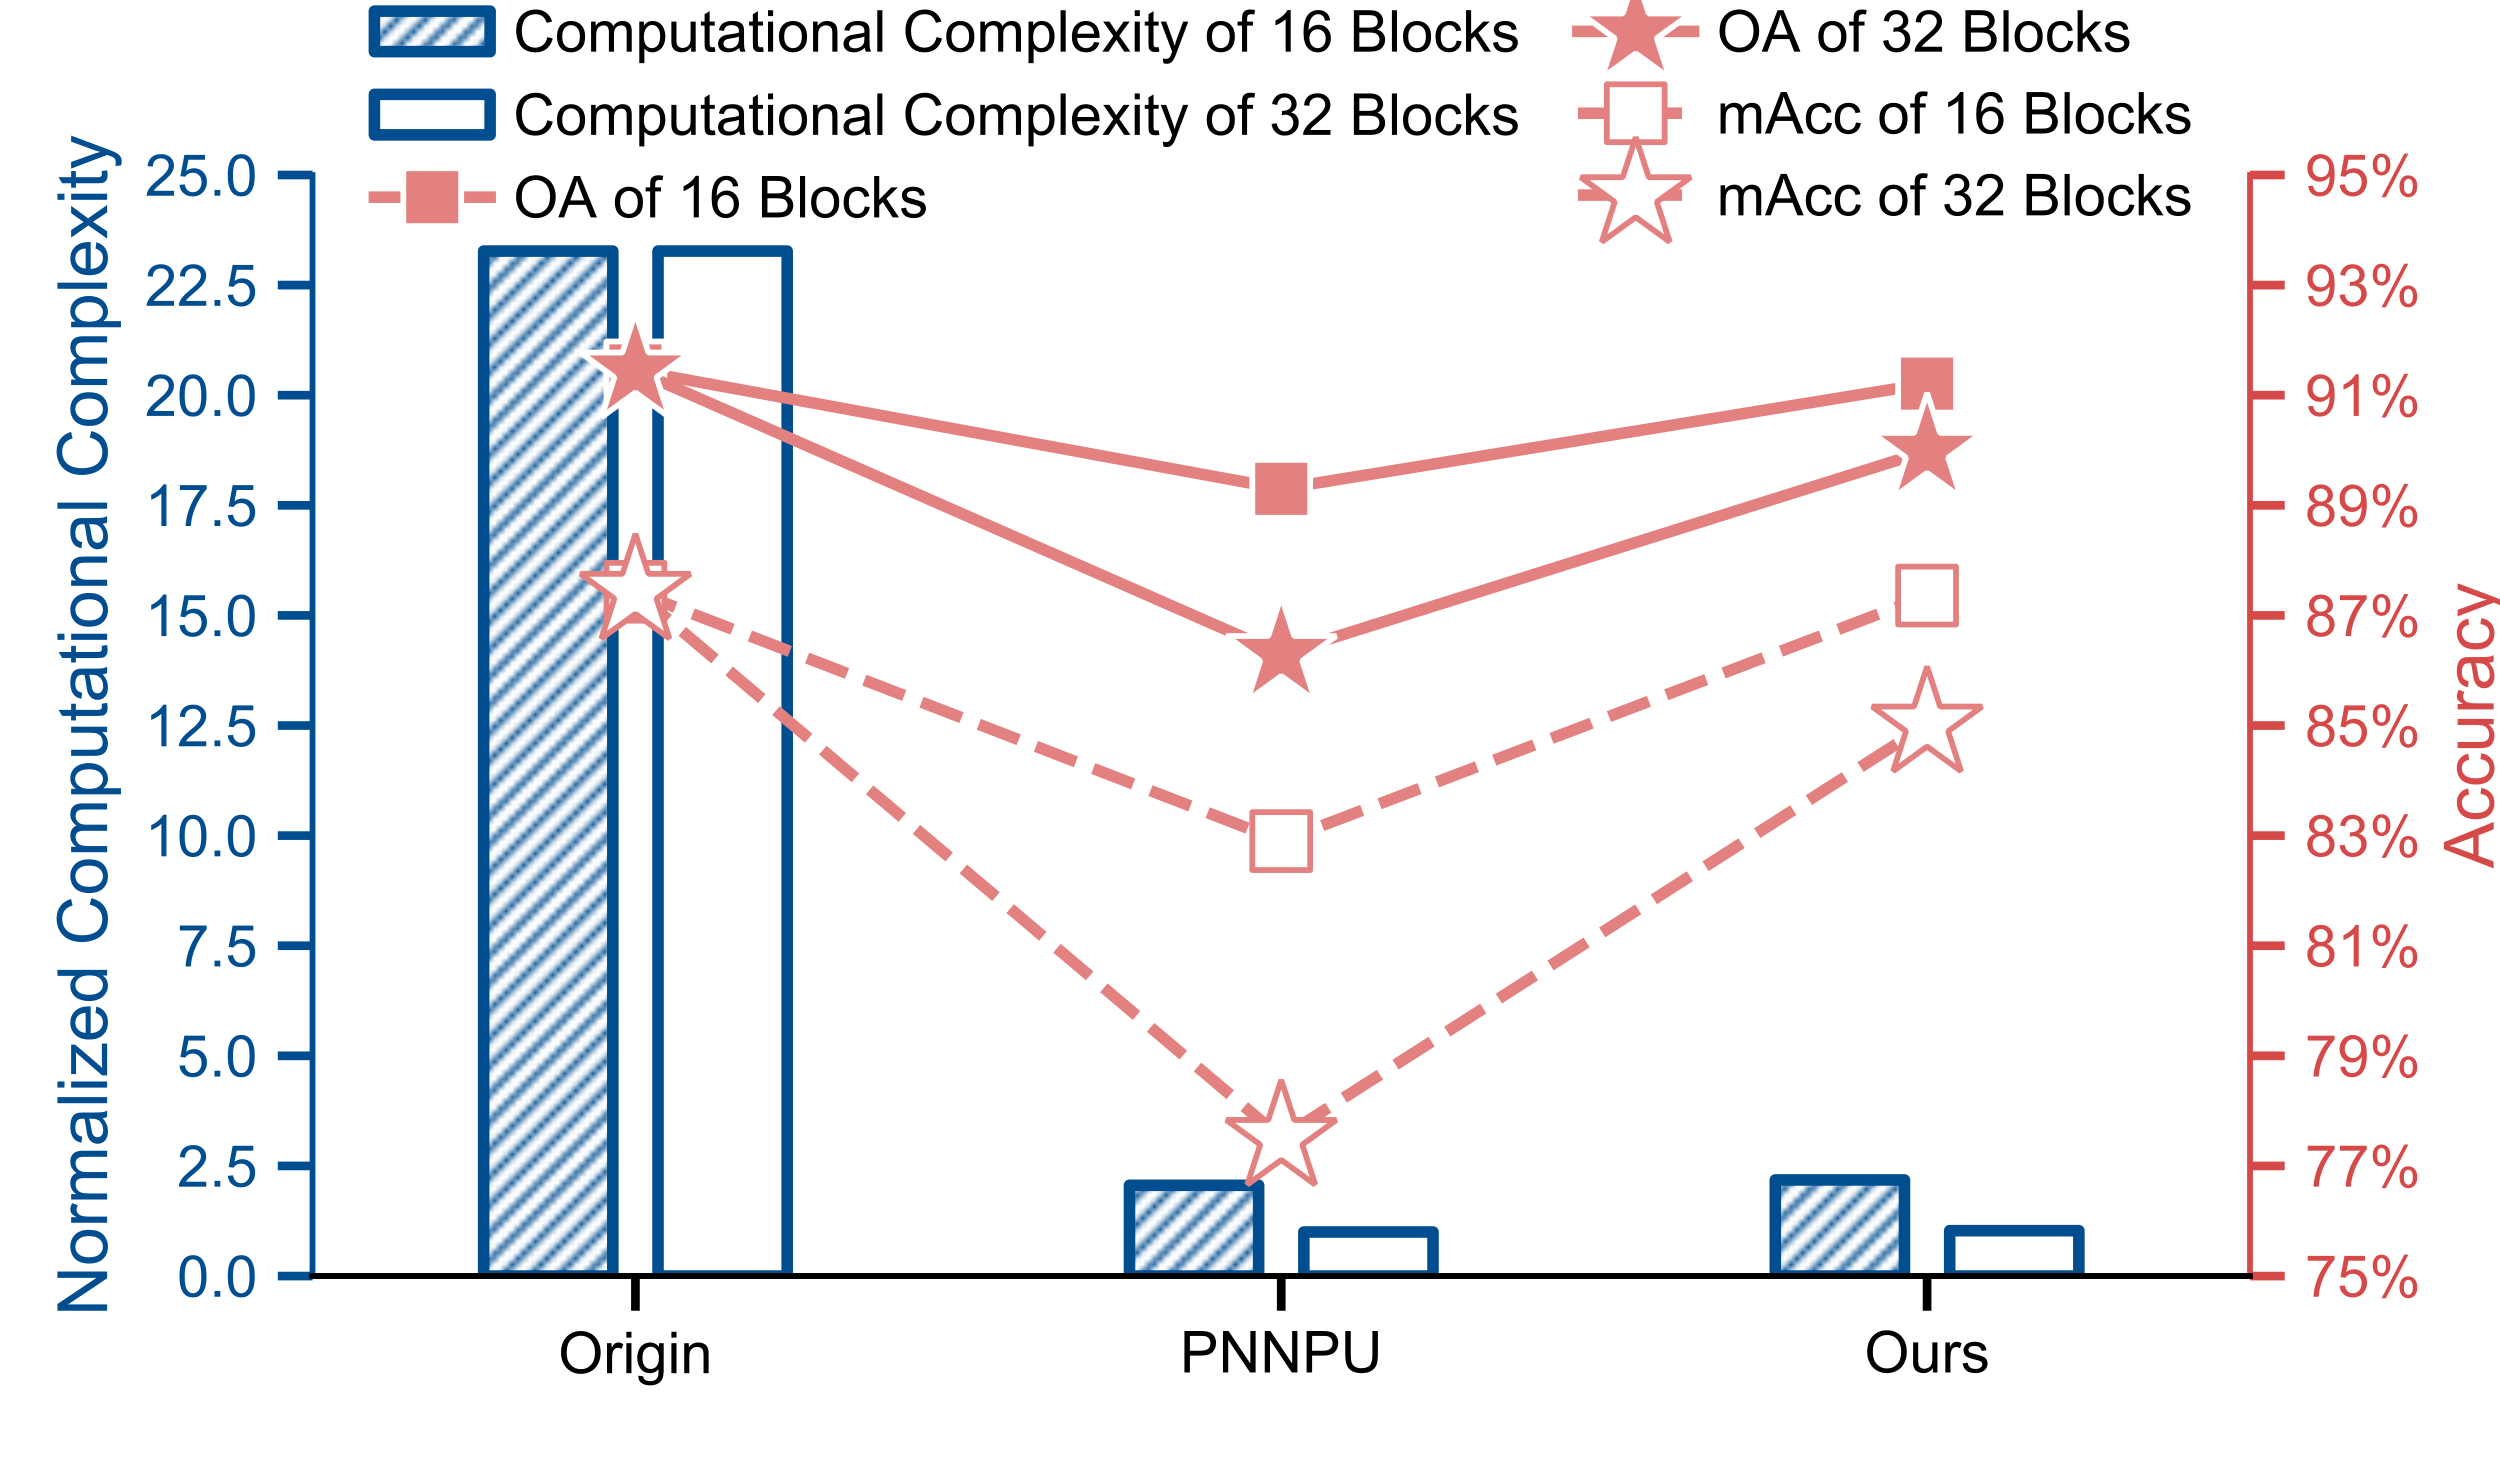 <?xml version="1.0" encoding="utf-8" standalone="no"?>
<!DOCTYPE svg PUBLIC "-//W3C//DTD SVG 1.1//EN"
  "http://www.w3.org/Graphics/SVG/1.1/DTD/svg11.dtd">
<!-- Created with matplotlib (https://matplotlib.org/) -->
<svg height="252pt" version="1.1" viewBox="0 0 432 252" width="432pt" xmlns="http://www.w3.org/2000/svg" xmlns:xlink="http://www.w3.org/1999/xlink">
 <defs>
  <style type="text/css">
*{stroke-linecap:butt;stroke-linejoin:round;}
  </style>
 </defs>
 <g id="figure_1">
  <g id="patch_1">
   <path d="M 0 252 
L 432 252 
L 432 0 
L 0 0 
z
" style="fill:#ffffff;"/>
  </g>
  <g id="axes_1">
   <g id="patch_2">
    <path d="M 54 220.5 
L 388.8 220.5 
L 388.8 30.24 
L 54 30.24 
z
" style="fill:#ffffff;"/>
   </g>
   <g id="patch_3">
    <path clip-path="url(#p4c908975c4)" d="M 83.574 220.5 
L 105.894 220.5 
L 105.894 43.385 
L 83.574 43.385 
z
" style="fill:url(#h934974c699);stroke:#004d90;stroke-linejoin:miter;stroke-width:2;"/>
   </g>
   <g id="patch_4">
    <path clip-path="url(#p4c908975c4)" d="M 195.174 220.5 
L 217.494 220.5 
L 217.494 204.818 
L 195.174 204.818 
z
" style="fill:url(#h934974c699);stroke:#004d90;stroke-linejoin:miter;stroke-width:2;"/>
   </g>
   <g id="patch_5">
    <path clip-path="url(#p4c908975c4)" d="M 306.774 220.5 
L 329.094 220.5 
L 329.094 203.895 
L 306.774 203.895 
z
" style="fill:url(#h934974c699);stroke:#004d90;stroke-linejoin:miter;stroke-width:2;"/>
   </g>
   <g id="patch_6">
    <path clip-path="url(#p4c908975c4)" d="M 113.706 220.5 
L 136.026 220.5 
L 136.026 43.385 
L 113.706 43.385 
z
" style="fill:#ffffff;stroke:#004d90;stroke-linejoin:miter;stroke-width:2;"/>
   </g>
   <g id="patch_7">
    <path clip-path="url(#p4c908975c4)" d="M 225.306 220.5 
L 247.626 220.5 
L 247.626 212.89 
L 225.306 212.89 
z
" style="fill:#ffffff;stroke:#004d90;stroke-linejoin:miter;stroke-width:2;"/>
   </g>
   <g id="patch_8">
    <path clip-path="url(#p4c908975c4)" d="M 336.906 220.5 
L 359.226 220.5 
L 359.226 212.659 
L 336.906 212.659 
z
" style="fill:#ffffff;stroke:#004d90;stroke-linejoin:miter;stroke-width:2;"/>
   </g>
   <g id="matplotlib.axis_1">
    <g id="xtick_1">
     <g id="line2d_1">
      <defs>
       <path d="M 0 0 
L 0 6 
" id="md8b2410c6d" style="stroke:#000000;stroke-width:1.5;"/>
      </defs>
      <g>
       <use style="stroke:#000000;stroke-width:1.5;" x="109.8" xlink:href="#md8b2410c6d" y="220.5"/>
      </g>
     </g>
     <g id="text_1">
      <!-- Origin -->
      <defs>
       <path d="M 4.828 34.859 
Q 4.828 52.688 14.391 62.766 
Q 23.969 72.859 39.109 72.859 
Q 49.031 72.859 56.984 68.109 
Q 64.938 63.375 69.109 54.906 
Q 73.297 46.438 73.297 35.688 
Q 73.297 24.812 68.891 16.219 
Q 64.5 7.625 56.438 3.203 
Q 48.391 -1.219 39.062 -1.219 
Q 28.953 -1.219 20.984 3.656 
Q 13.031 8.547 8.922 16.984 
Q 4.828 25.438 4.828 34.859 
z
M 14.594 34.719 
Q 14.594 21.781 21.547 14.328 
Q 28.516 6.891 39.016 6.891 
Q 49.703 6.891 56.609 14.406 
Q 63.531 21.922 63.531 35.75 
Q 63.531 44.484 60.578 51 
Q 57.625 57.516 51.922 61.109 
Q 46.234 64.703 39.156 64.703 
Q 29.109 64.703 21.844 57.781 
Q 14.594 50.875 14.594 34.719 
z
" id="ArialMT-79"/>
       <path d="M 6.5 0 
L 6.5 51.859 
L 14.406 51.859 
L 14.406 44 
Q 17.438 49.516 20 51.266 
Q 22.562 53.031 25.641 53.031 
Q 30.078 53.031 34.672 50.203 
L 31.641 42.047 
Q 28.422 43.953 25.203 43.953 
Q 22.312 43.953 20.016 42.219 
Q 17.719 40.484 16.75 37.406 
Q 15.281 32.719 15.281 27.156 
L 15.281 0 
z
" id="ArialMT-114"/>
       <path d="M 6.641 61.469 
L 6.641 71.578 
L 15.438 71.578 
L 15.438 61.469 
z
M 6.641 0 
L 6.641 51.859 
L 15.438 51.859 
L 15.438 0 
z
" id="ArialMT-105"/>
       <path d="M 4.984 -4.297 
L 13.531 -5.562 
Q 14.062 -9.516 16.5 -11.328 
Q 19.781 -13.766 25.438 -13.766 
Q 31.547 -13.766 34.859 -11.328 
Q 38.188 -8.891 39.359 -4.5 
Q 40.047 -1.812 39.984 6.781 
Q 34.234 0 25.641 0 
Q 14.938 0 9.078 7.719 
Q 3.219 15.438 3.219 26.219 
Q 3.219 33.641 5.906 39.906 
Q 8.594 46.188 13.688 49.609 
Q 18.797 53.031 25.688 53.031 
Q 34.859 53.031 40.828 45.609 
L 40.828 51.859 
L 48.922 51.859 
L 48.922 7.031 
Q 48.922 -5.078 46.453 -10.125 
Q 44 -15.188 38.641 -18.109 
Q 33.297 -21.047 25.484 -21.047 
Q 16.219 -21.047 10.5 -16.875 
Q 4.781 -12.703 4.984 -4.297 
z
M 12.25 26.859 
Q 12.25 16.656 16.297 11.969 
Q 20.359 7.281 26.469 7.281 
Q 32.516 7.281 36.609 11.938 
Q 40.719 16.609 40.719 26.562 
Q 40.719 36.078 36.5 40.906 
Q 32.281 45.75 26.312 45.75 
Q 20.453 45.75 16.344 40.984 
Q 12.25 36.234 12.25 26.859 
z
" id="ArialMT-103"/>
       <path d="M 6.594 0 
L 6.594 51.859 
L 14.5 51.859 
L 14.5 44.484 
Q 20.219 53.031 31 53.031 
Q 35.688 53.031 39.625 51.344 
Q 43.562 49.656 45.516 46.922 
Q 47.469 44.188 48.25 40.438 
Q 48.734 37.984 48.734 31.891 
L 48.734 0 
L 39.938 0 
L 39.938 31.547 
Q 39.938 36.922 38.906 39.578 
Q 37.891 42.234 35.281 43.812 
Q 32.672 45.406 29.156 45.406 
Q 23.531 45.406 19.453 41.844 
Q 15.375 38.281 15.375 28.328 
L 15.375 0 
z
" id="ArialMT-110"/>
      </defs>
      <g transform="translate(96.463 237.286)scale(0.1 -0.1)">
       <use xlink:href="#ArialMT-79"/>
       <use x="77.783" xlink:href="#ArialMT-114"/>
       <use x="111.084" xlink:href="#ArialMT-105"/>
       <use x="133.301" xlink:href="#ArialMT-103"/>
       <use x="188.916" xlink:href="#ArialMT-105"/>
       <use x="211.133" xlink:href="#ArialMT-110"/>
      </g>
     </g>
    </g>
    <g id="xtick_2">
     <g id="line2d_2">
      <g>
       <use style="stroke:#000000;stroke-width:1.5;" x="221.4" xlink:href="#md8b2410c6d" y="220.5"/>
      </g>
     </g>
     <g id="text_2">
      <!-- PNNPU -->
      <defs>
       <path d="M 7.719 0 
L 7.719 71.578 
L 34.719 71.578 
Q 41.844 71.578 45.609 70.906 
Q 50.875 70.016 54.438 67.547 
Q 58.016 65.094 60.188 60.641 
Q 62.359 56.203 62.359 50.875 
Q 62.359 41.75 56.547 35.422 
Q 50.734 29.109 35.547 29.109 
L 17.188 29.109 
L 17.188 0 
z
M 17.188 37.547 
L 35.688 37.547 
Q 44.875 37.547 48.734 40.969 
Q 52.594 44.391 52.594 50.594 
Q 52.594 55.078 50.312 58.266 
Q 48.047 61.469 44.344 62.5 
Q 41.938 63.141 35.5 63.141 
L 17.188 63.141 
z
" id="ArialMT-80"/>
       <path d="M 7.625 0 
L 7.625 71.578 
L 17.328 71.578 
L 54.938 15.375 
L 54.938 71.578 
L 64.016 71.578 
L 64.016 0 
L 54.297 0 
L 16.703 56.25 
L 16.703 0 
z
" id="ArialMT-78"/>
       <path d="M 54.688 71.578 
L 64.156 71.578 
L 64.156 30.219 
Q 64.156 19.438 61.719 13.078 
Q 59.281 6.734 52.906 2.75 
Q 46.531 -1.219 36.188 -1.219 
Q 26.125 -1.219 19.719 2.25 
Q 13.328 5.719 10.594 12.281 
Q 7.859 18.844 7.859 30.219 
L 7.859 71.578 
L 17.328 71.578 
L 17.328 30.281 
Q 17.328 20.953 19.062 16.531 
Q 20.797 12.109 25.016 9.719 
Q 29.25 7.328 35.359 7.328 
Q 45.797 7.328 50.234 12.062 
Q 54.688 16.797 54.688 30.281 
z
" id="ArialMT-85"/>
      </defs>
      <g transform="translate(203.897 237.158)scale(0.1 -0.1)">
       <use xlink:href="#ArialMT-80"/>
       <use x="66.699" xlink:href="#ArialMT-78"/>
       <use x="138.916" xlink:href="#ArialMT-78"/>
       <use x="211.133" xlink:href="#ArialMT-80"/>
       <use x="277.832" xlink:href="#ArialMT-85"/>
      </g>
     </g>
    </g>
    <g id="xtick_3">
     <g id="line2d_3">
      <g>
       <use style="stroke:#000000;stroke-width:1.5;" x="333" xlink:href="#md8b2410c6d" y="220.5"/>
      </g>
     </g>
     <g id="text_3">
      <!-- Ours -->
      <defs>
       <path d="M 40.578 0 
L 40.578 7.625 
Q 34.516 -1.172 24.125 -1.172 
Q 19.531 -1.172 15.547 0.578 
Q 11.578 2.344 9.641 5 
Q 7.719 7.672 6.938 11.531 
Q 6.391 14.109 6.391 19.734 
L 6.391 51.859 
L 15.188 51.859 
L 15.188 23.094 
Q 15.188 16.219 15.719 13.812 
Q 16.547 10.359 19.234 8.375 
Q 21.922 6.391 25.875 6.391 
Q 29.828 6.391 33.297 8.422 
Q 36.766 10.453 38.203 13.938 
Q 39.656 17.438 39.656 24.078 
L 39.656 51.859 
L 48.438 51.859 
L 48.438 0 
z
" id="ArialMT-117"/>
       <path d="M 3.078 15.484 
L 11.766 16.844 
Q 12.5 11.625 15.844 8.844 
Q 19.188 6.062 25.203 6.062 
Q 31.25 6.062 34.172 8.516 
Q 37.109 10.984 37.109 14.312 
Q 37.109 17.281 34.516 19 
Q 32.719 20.172 25.531 21.969 
Q 15.875 24.422 12.141 26.203 
Q 8.406 27.984 6.469 31.125 
Q 4.547 34.281 4.547 38.094 
Q 4.547 41.547 6.125 44.5 
Q 7.719 47.469 10.453 49.422 
Q 12.5 50.922 16.031 51.969 
Q 19.578 53.031 23.641 53.031 
Q 29.734 53.031 34.344 51.266 
Q 38.969 49.516 41.156 46.5 
Q 43.359 43.5 44.188 38.484 
L 35.594 37.312 
Q 35.016 41.312 32.203 43.547 
Q 29.391 45.797 24.266 45.797 
Q 18.219 45.797 15.625 43.797 
Q 13.031 41.797 13.031 39.109 
Q 13.031 37.406 14.109 36.031 
Q 15.188 34.625 17.484 33.688 
Q 18.797 33.203 25.25 31.453 
Q 34.578 28.953 38.25 27.359 
Q 41.938 25.781 44.031 22.75 
Q 46.141 19.734 46.141 15.234 
Q 46.141 10.844 43.578 6.953 
Q 41.016 3.078 36.172 0.953 
Q 31.344 -1.172 25.25 -1.172 
Q 15.141 -1.172 9.844 3.031 
Q 4.547 7.234 3.078 15.484 
z
" id="ArialMT-115"/>
      </defs>
      <g transform="translate(322.166 237.158)scale(0.1 -0.1)">
       <use xlink:href="#ArialMT-79"/>
       <use x="77.783" xlink:href="#ArialMT-117"/>
       <use x="133.398" xlink:href="#ArialMT-114"/>
       <use x="166.699" xlink:href="#ArialMT-115"/>
      </g>
     </g>
    </g>
   </g>
   <g id="matplotlib.axis_2">
    <g id="ytick_1">
     <g id="line2d_4">
      <defs>
       <path d="M 0 0 
L -6 0 
" id="mf891238df6" style="stroke:#004d90;stroke-width:1.5;"/>
      </defs>
      <g>
       <use style="fill:#004d90;stroke:#004d90;stroke-width:1.5;" x="54" xlink:href="#mf891238df6" y="220.5"/>
      </g>
     </g>
     <g id="text_4">
      <!-- 0.0 -->
      <defs>
       <path d="M 4.156 35.297 
Q 4.156 48 6.766 55.734 
Q 9.375 63.484 14.516 67.672 
Q 19.672 71.875 27.484 71.875 
Q 33.25 71.875 37.594 69.547 
Q 41.938 67.234 44.766 62.859 
Q 47.609 58.5 49.219 52.219 
Q 50.828 45.953 50.828 35.297 
Q 50.828 22.703 48.234 14.969 
Q 45.656 7.234 40.5 3 
Q 35.359 -1.219 27.484 -1.219 
Q 17.141 -1.219 11.234 6.203 
Q 4.156 15.141 4.156 35.297 
z
M 13.188 35.297 
Q 13.188 17.672 17.312 11.828 
Q 21.438 6 27.484 6 
Q 33.547 6 37.672 11.859 
Q 41.797 17.719 41.797 35.297 
Q 41.797 52.984 37.672 58.781 
Q 33.547 64.594 27.391 64.594 
Q 21.344 64.594 17.719 59.469 
Q 13.188 52.938 13.188 35.297 
z
" id="ArialMT-48"/>
       <path d="M 9.078 0 
L 9.078 10.016 
L 19.094 10.016 
L 19.094 0 
z
" id="ArialMT-46"/>
      </defs>
      <g style="fill:#004d90;" transform="translate(30.6 224.079)scale(0.1 -0.1)">
       <use xlink:href="#ArialMT-48"/>
       <use x="55.615" xlink:href="#ArialMT-46"/>
       <use x="83.398" xlink:href="#ArialMT-48"/>
      </g>
     </g>
    </g>
    <g id="ytick_2">
     <g id="line2d_5">
      <g>
       <use style="fill:#004d90;stroke:#004d90;stroke-width:1.5;" x="54" xlink:href="#mf891238df6" y="201.474"/>
      </g>
     </g>
     <g id="text_5">
      <!-- 2.5 -->
      <defs>
       <path d="M 50.344 8.453 
L 50.344 0 
L 3.031 0 
Q 2.938 3.172 4.047 6.109 
Q 5.859 10.938 9.828 15.625 
Q 13.812 20.312 21.344 26.469 
Q 33.016 36.031 37.109 41.625 
Q 41.219 47.219 41.219 52.203 
Q 41.219 57.422 37.469 61 
Q 33.734 64.594 27.734 64.594 
Q 21.391 64.594 17.578 60.781 
Q 13.766 56.984 13.719 50.25 
L 4.688 51.172 
Q 5.609 61.281 11.656 66.578 
Q 17.719 71.875 27.938 71.875 
Q 38.234 71.875 44.234 66.156 
Q 50.25 60.453 50.25 52 
Q 50.25 47.703 48.484 43.547 
Q 46.734 39.406 42.656 34.812 
Q 38.578 30.219 29.109 22.219 
Q 21.188 15.578 18.938 13.203 
Q 16.703 10.844 15.234 8.453 
z
" id="ArialMT-50"/>
       <path d="M 4.156 18.75 
L 13.375 19.531 
Q 14.406 12.797 18.141 9.391 
Q 21.875 6 27.156 6 
Q 33.5 6 37.891 10.781 
Q 42.281 15.578 42.281 23.484 
Q 42.281 31 38.062 35.344 
Q 33.844 39.703 27 39.703 
Q 22.75 39.703 19.328 37.766 
Q 15.922 35.844 13.969 32.766 
L 5.719 33.844 
L 12.641 70.609 
L 48.25 70.609 
L 48.25 62.203 
L 19.672 62.203 
L 15.828 42.969 
Q 22.266 47.469 29.344 47.469 
Q 38.719 47.469 45.156 40.969 
Q 51.609 34.469 51.609 24.266 
Q 51.609 14.547 45.953 7.469 
Q 39.062 -1.219 27.156 -1.219 
Q 17.391 -1.219 11.203 4.25 
Q 5.031 9.719 4.156 18.75 
z
" id="ArialMT-53"/>
      </defs>
      <g style="fill:#004d90;" transform="translate(30.6 205.053)scale(0.1 -0.1)">
       <use xlink:href="#ArialMT-50"/>
       <use x="55.615" xlink:href="#ArialMT-46"/>
       <use x="83.398" xlink:href="#ArialMT-53"/>
      </g>
     </g>
    </g>
    <g id="ytick_3">
     <g id="line2d_6">
      <g>
       <use style="fill:#004d90;stroke:#004d90;stroke-width:1.5;" x="54" xlink:href="#mf891238df6" y="182.448"/>
      </g>
     </g>
     <g id="text_6">
      <!-- 5.0 -->
      <g style="fill:#004d90;" transform="translate(30.6 186.027)scale(0.1 -0.1)">
       <use xlink:href="#ArialMT-53"/>
       <use x="55.615" xlink:href="#ArialMT-46"/>
       <use x="83.398" xlink:href="#ArialMT-48"/>
      </g>
     </g>
    </g>
    <g id="ytick_4">
     <g id="line2d_7">
      <g>
       <use style="fill:#004d90;stroke:#004d90;stroke-width:1.5;" x="54" xlink:href="#mf891238df6" y="163.422"/>
      </g>
     </g>
     <g id="text_7">
      <!-- 7.5 -->
      <defs>
       <path d="M 4.734 62.203 
L 4.734 70.656 
L 51.078 70.656 
L 51.078 63.812 
Q 44.234 56.547 37.516 44.484 
Q 30.812 32.422 27.156 19.672 
Q 24.516 10.688 23.781 0 
L 14.75 0 
Q 14.891 8.453 18.062 20.406 
Q 21.234 32.375 27.172 43.484 
Q 33.109 54.594 39.797 62.203 
z
" id="ArialMT-55"/>
      </defs>
      <g style="fill:#004d90;" transform="translate(30.6 167.001)scale(0.1 -0.1)">
       <use xlink:href="#ArialMT-55"/>
       <use x="55.615" xlink:href="#ArialMT-46"/>
       <use x="83.398" xlink:href="#ArialMT-53"/>
      </g>
     </g>
    </g>
    <g id="ytick_5">
     <g id="line2d_8">
      <g>
       <use style="fill:#004d90;stroke:#004d90;stroke-width:1.5;" x="54" xlink:href="#mf891238df6" y="144.396"/>
      </g>
     </g>
     <g id="text_8">
      <!-- 10.0 -->
      <defs>
       <path d="M 37.25 0 
L 28.469 0 
L 28.469 56 
Q 25.297 52.984 20.141 49.953 
Q 14.984 46.922 10.891 45.406 
L 10.891 53.906 
Q 18.266 57.375 23.781 62.297 
Q 29.297 67.234 31.594 71.875 
L 37.25 71.875 
z
" id="ArialMT-49"/>
      </defs>
      <g style="fill:#004d90;" transform="translate(25.039 147.975)scale(0.1 -0.1)">
       <use xlink:href="#ArialMT-49"/>
       <use x="55.615" xlink:href="#ArialMT-48"/>
       <use x="111.23" xlink:href="#ArialMT-46"/>
       <use x="139.014" xlink:href="#ArialMT-48"/>
      </g>
     </g>
    </g>
    <g id="ytick_6">
     <g id="line2d_9">
      <g>
       <use style="fill:#004d90;stroke:#004d90;stroke-width:1.5;" x="54" xlink:href="#mf891238df6" y="125.37"/>
      </g>
     </g>
     <g id="text_9">
      <!-- 12.5 -->
      <g style="fill:#004d90;" transform="translate(25.039 128.949)scale(0.1 -0.1)">
       <use xlink:href="#ArialMT-49"/>
       <use x="55.615" xlink:href="#ArialMT-50"/>
       <use x="111.23" xlink:href="#ArialMT-46"/>
       <use x="139.014" xlink:href="#ArialMT-53"/>
      </g>
     </g>
    </g>
    <g id="ytick_7">
     <g id="line2d_10">
      <g>
       <use style="fill:#004d90;stroke:#004d90;stroke-width:1.5;" x="54" xlink:href="#mf891238df6" y="106.344"/>
      </g>
     </g>
     <g id="text_10">
      <!-- 15.0 -->
      <g style="fill:#004d90;" transform="translate(25.039 109.923)scale(0.1 -0.1)">
       <use xlink:href="#ArialMT-49"/>
       <use x="55.615" xlink:href="#ArialMT-53"/>
       <use x="111.23" xlink:href="#ArialMT-46"/>
       <use x="139.014" xlink:href="#ArialMT-48"/>
      </g>
     </g>
    </g>
    <g id="ytick_8">
     <g id="line2d_11">
      <g>
       <use style="fill:#004d90;stroke:#004d90;stroke-width:1.5;" x="54" xlink:href="#mf891238df6" y="87.318"/>
      </g>
     </g>
     <g id="text_11">
      <!-- 17.5 -->
      <g style="fill:#004d90;" transform="translate(25.039 90.897)scale(0.1 -0.1)">
       <use xlink:href="#ArialMT-49"/>
       <use x="55.615" xlink:href="#ArialMT-55"/>
       <use x="111.23" xlink:href="#ArialMT-46"/>
       <use x="139.014" xlink:href="#ArialMT-53"/>
      </g>
     </g>
    </g>
    <g id="ytick_9">
     <g id="line2d_12">
      <g>
       <use style="fill:#004d90;stroke:#004d90;stroke-width:1.5;" x="54" xlink:href="#mf891238df6" y="68.292"/>
      </g>
     </g>
     <g id="text_12">
      <!-- 20.0 -->
      <g style="fill:#004d90;" transform="translate(25.039 71.871)scale(0.1 -0.1)">
       <use xlink:href="#ArialMT-50"/>
       <use x="55.615" xlink:href="#ArialMT-48"/>
       <use x="111.23" xlink:href="#ArialMT-46"/>
       <use x="139.014" xlink:href="#ArialMT-48"/>
      </g>
     </g>
    </g>
    <g id="ytick_10">
     <g id="line2d_13">
      <g>
       <use style="fill:#004d90;stroke:#004d90;stroke-width:1.5;" x="54" xlink:href="#mf891238df6" y="49.266"/>
      </g>
     </g>
     <g id="text_13">
      <!-- 22.5 -->
      <g style="fill:#004d90;" transform="translate(25.039 52.845)scale(0.1 -0.1)">
       <use xlink:href="#ArialMT-50"/>
       <use x="55.615" xlink:href="#ArialMT-50"/>
       <use x="111.23" xlink:href="#ArialMT-46"/>
       <use x="139.014" xlink:href="#ArialMT-53"/>
      </g>
     </g>
    </g>
    <g id="ytick_11">
     <g id="line2d_14">
      <g>
       <use style="fill:#004d90;stroke:#004d90;stroke-width:1.5;" x="54" xlink:href="#mf891238df6" y="30.24"/>
      </g>
     </g>
     <g id="text_14">
      <!-- 25.0 -->
      <g style="fill:#004d90;" transform="translate(25.039 33.819)scale(0.1 -0.1)">
       <use xlink:href="#ArialMT-50"/>
       <use x="55.615" xlink:href="#ArialMT-53"/>
       <use x="111.23" xlink:href="#ArialMT-46"/>
       <use x="139.014" xlink:href="#ArialMT-48"/>
      </g>
     </g>
    </g>
    <g id="text_15">
     <!-- Normalized Computational Complexity -->
     <defs>
      <path d="M 3.328 25.922 
Q 3.328 40.328 11.328 47.266 
Q 18.016 53.031 27.641 53.031 
Q 38.328 53.031 45.109 46.016 
Q 51.906 39.016 51.906 26.656 
Q 51.906 16.656 48.906 10.906 
Q 45.906 5.172 40.156 2 
Q 34.422 -1.172 27.641 -1.172 
Q 16.75 -1.172 10.031 5.812 
Q 3.328 12.797 3.328 25.922 
z
M 12.359 25.922 
Q 12.359 15.969 16.703 11.016 
Q 21.047 6.062 27.641 6.062 
Q 34.188 6.062 38.531 11.031 
Q 42.875 16.016 42.875 26.219 
Q 42.875 35.844 38.5 40.797 
Q 34.125 45.75 27.641 45.75 
Q 21.047 45.75 16.703 40.812 
Q 12.359 35.891 12.359 25.922 
z
" id="ArialMT-111"/>
      <path d="M 6.594 0 
L 6.594 51.859 
L 14.453 51.859 
L 14.453 44.578 
Q 16.891 48.391 20.938 50.703 
Q 25 53.031 30.172 53.031 
Q 35.938 53.031 39.625 50.641 
Q 43.312 48.25 44.828 43.953 
Q 50.984 53.031 60.844 53.031 
Q 68.562 53.031 72.703 48.75 
Q 76.859 44.484 76.859 35.594 
L 76.859 0 
L 68.109 0 
L 68.109 32.672 
Q 68.109 37.938 67.25 40.25 
Q 66.406 42.578 64.156 43.984 
Q 61.922 45.406 58.891 45.406 
Q 53.422 45.406 49.797 41.766 
Q 46.188 38.141 46.188 30.125 
L 46.188 0 
L 37.406 0 
L 37.406 33.688 
Q 37.406 39.547 35.25 42.469 
Q 33.109 45.406 28.219 45.406 
Q 24.516 45.406 21.359 43.453 
Q 18.219 41.5 16.797 37.734 
Q 15.375 33.984 15.375 26.906 
L 15.375 0 
z
" id="ArialMT-109"/>
      <path d="M 40.438 6.391 
Q 35.547 2.25 31.031 0.531 
Q 26.516 -1.172 21.344 -1.172 
Q 12.797 -1.172 8.203 3 
Q 3.609 7.172 3.609 13.672 
Q 3.609 17.484 5.344 20.625 
Q 7.078 23.781 9.891 25.688 
Q 12.703 27.594 16.219 28.562 
Q 18.797 29.25 24.031 29.891 
Q 34.672 31.156 39.703 32.906 
Q 39.75 34.719 39.75 35.203 
Q 39.75 40.578 37.25 42.781 
Q 33.891 45.75 27.25 45.75 
Q 21.047 45.75 18.094 43.578 
Q 15.141 41.406 13.719 35.891 
L 5.125 37.062 
Q 6.297 42.578 8.984 45.969 
Q 11.672 49.359 16.75 51.188 
Q 21.828 53.031 28.516 53.031 
Q 35.156 53.031 39.297 51.469 
Q 43.453 49.906 45.406 47.531 
Q 47.359 45.172 48.141 41.547 
Q 48.578 39.312 48.578 33.453 
L 48.578 21.734 
Q 48.578 9.469 49.141 6.219 
Q 49.703 2.984 51.375 0 
L 42.188 0 
Q 40.828 2.734 40.438 6.391 
z
M 39.703 26.031 
Q 34.906 24.078 25.344 22.703 
Q 19.922 21.922 17.672 20.938 
Q 15.438 19.969 14.203 18.094 
Q 12.984 16.219 12.984 13.922 
Q 12.984 10.406 15.641 8.062 
Q 18.312 5.719 23.438 5.719 
Q 28.516 5.719 32.469 7.938 
Q 36.422 10.156 38.281 14.016 
Q 39.703 17 39.703 22.797 
z
" id="ArialMT-97"/>
      <path d="M 6.391 0 
L 6.391 71.578 
L 15.188 71.578 
L 15.188 0 
z
" id="ArialMT-108"/>
      <path d="M 1.953 0 
L 1.953 7.125 
L 34.969 45.016 
Q 29.344 44.734 25.047 44.734 
L 3.906 44.734 
L 3.906 51.859 
L 46.297 51.859 
L 46.297 46.047 
L 18.219 13.141 
L 12.797 7.125 
Q 18.703 7.562 23.875 7.562 
L 47.859 7.562 
L 47.859 0 
z
" id="ArialMT-122"/>
      <path d="M 42.094 16.703 
L 51.172 15.578 
Q 49.031 7.625 43.219 3.219 
Q 37.406 -1.172 28.375 -1.172 
Q 17 -1.172 10.328 5.828 
Q 3.656 12.844 3.656 25.484 
Q 3.656 38.578 10.391 45.797 
Q 17.141 53.031 27.875 53.031 
Q 38.281 53.031 44.875 45.953 
Q 51.469 38.875 51.469 26.031 
Q 51.469 25.25 51.422 23.688 
L 12.75 23.688 
Q 13.234 15.141 17.578 10.594 
Q 21.922 6.062 28.422 6.062 
Q 33.25 6.062 36.672 8.594 
Q 40.094 11.141 42.094 16.703 
z
M 13.234 30.906 
L 42.188 30.906 
Q 41.609 37.453 38.875 40.719 
Q 34.672 45.797 27.984 45.797 
Q 21.922 45.797 17.797 41.75 
Q 13.672 37.703 13.234 30.906 
z
" id="ArialMT-101"/>
      <path d="M 40.234 0 
L 40.234 6.547 
Q 35.297 -1.172 25.734 -1.172 
Q 19.531 -1.172 14.328 2.25 
Q 9.125 5.672 6.266 11.797 
Q 3.422 17.922 3.422 25.875 
Q 3.422 33.641 6 39.969 
Q 8.594 46.297 13.766 49.656 
Q 18.953 53.031 25.344 53.031 
Q 30.031 53.031 33.688 51.047 
Q 37.359 49.078 39.656 45.906 
L 39.656 71.578 
L 48.391 71.578 
L 48.391 0 
z
M 12.453 25.875 
Q 12.453 15.922 16.641 10.984 
Q 20.844 6.062 26.562 6.062 
Q 32.328 6.062 36.344 10.766 
Q 40.375 15.484 40.375 25.141 
Q 40.375 35.797 36.266 40.766 
Q 32.172 45.75 26.172 45.75 
Q 20.312 45.75 16.375 40.969 
Q 12.453 36.188 12.453 25.875 
z
" id="ArialMT-100"/>
      <path id="ArialMT-32"/>
      <path d="M 58.797 25.094 
L 68.266 22.703 
Q 65.281 11.031 57.547 4.906 
Q 49.812 -1.219 38.625 -1.219 
Q 27.047 -1.219 19.797 3.484 
Q 12.547 8.203 8.766 17.141 
Q 4.984 26.078 4.984 36.328 
Q 4.984 47.516 9.25 55.828 
Q 13.531 64.156 21.406 68.469 
Q 29.297 72.797 38.766 72.797 
Q 49.516 72.797 56.828 67.328 
Q 64.156 61.859 67.047 51.953 
L 57.719 49.75 
Q 55.219 57.562 50.484 61.125 
Q 45.75 64.703 38.578 64.703 
Q 30.328 64.703 24.781 60.734 
Q 19.234 56.781 16.984 50.109 
Q 14.75 43.453 14.75 36.375 
Q 14.75 27.25 17.406 20.438 
Q 20.062 13.625 25.672 10.25 
Q 31.297 6.891 37.844 6.891 
Q 45.797 6.891 51.312 11.469 
Q 56.844 16.062 58.797 25.094 
z
" id="ArialMT-67"/>
      <path d="M 6.594 -19.875 
L 6.594 51.859 
L 14.594 51.859 
L 14.594 45.125 
Q 17.438 49.078 21 51.047 
Q 24.562 53.031 29.641 53.031 
Q 36.281 53.031 41.359 49.609 
Q 46.438 46.188 49.016 39.953 
Q 51.609 33.734 51.609 26.312 
Q 51.609 18.359 48.75 11.984 
Q 45.906 5.609 40.453 2.219 
Q 35.016 -1.172 29 -1.172 
Q 24.609 -1.172 21.109 0.688 
Q 17.625 2.547 15.375 5.375 
L 15.375 -19.875 
z
M 14.547 25.641 
Q 14.547 15.625 18.594 10.844 
Q 22.656 6.062 28.422 6.062 
Q 34.281 6.062 38.453 11.016 
Q 42.625 15.969 42.625 26.375 
Q 42.625 36.281 38.547 41.203 
Q 34.469 46.141 28.812 46.141 
Q 23.188 46.141 18.859 40.891 
Q 14.547 35.641 14.547 25.641 
z
" id="ArialMT-112"/>
      <path d="M 25.781 7.859 
L 27.047 0.094 
Q 23.344 -0.688 20.406 -0.688 
Q 15.625 -0.688 12.984 0.828 
Q 10.359 2.344 9.281 4.812 
Q 8.203 7.281 8.203 15.188 
L 8.203 45.016 
L 1.766 45.016 
L 1.766 51.859 
L 8.203 51.859 
L 8.203 64.703 
L 16.938 69.969 
L 16.938 51.859 
L 25.781 51.859 
L 25.781 45.016 
L 16.938 45.016 
L 16.938 14.703 
Q 16.938 10.938 17.406 9.859 
Q 17.875 8.797 18.922 8.156 
Q 19.969 7.516 21.922 7.516 
Q 23.391 7.516 25.781 7.859 
z
" id="ArialMT-116"/>
      <path d="M 0.734 0 
L 19.672 26.953 
L 2.156 51.859 
L 13.141 51.859 
L 21.094 39.703 
Q 23.344 36.234 24.703 33.891 
Q 26.859 37.109 28.656 39.594 
L 37.406 51.859 
L 47.906 51.859 
L 29.984 27.438 
L 49.266 0 
L 38.484 0 
L 27.828 16.109 
L 25 20.453 
L 11.375 0 
z
" id="ArialMT-120"/>
      <path d="M 6.203 -19.969 
L 5.219 -11.719 
Q 8.109 -12.5 10.25 -12.5 
Q 13.188 -12.5 14.938 -11.516 
Q 16.703 -10.547 17.828 -8.797 
Q 18.656 -7.469 20.516 -2.25 
Q 20.75 -1.516 21.297 -0.094 
L 1.609 51.859 
L 11.078 51.859 
L 21.875 21.828 
Q 23.969 16.109 25.641 9.812 
Q 27.156 15.875 29.25 21.625 
L 40.328 51.859 
L 49.125 51.859 
L 29.391 -0.875 
Q 26.219 -9.422 24.469 -12.641 
Q 22.125 -17 19.094 -19.016 
Q 16.062 -21.047 11.859 -21.047 
Q 9.328 -21.047 6.203 -19.969 
z
" id="ArialMT-121"/>
     </defs>
     <g style="fill:#004d90;" transform="translate(18.513 227.406)rotate(-90)scale(0.12 -0.12)">
      <use xlink:href="#ArialMT-78"/>
      <use x="72.217" xlink:href="#ArialMT-111"/>
      <use x="127.832" xlink:href="#ArialMT-114"/>
      <use x="161.133" xlink:href="#ArialMT-109"/>
      <use x="244.434" xlink:href="#ArialMT-97"/>
      <use x="300.049" xlink:href="#ArialMT-108"/>
      <use x="322.266" xlink:href="#ArialMT-105"/>
      <use x="344.482" xlink:href="#ArialMT-122"/>
      <use x="394.482" xlink:href="#ArialMT-101"/>
      <use x="450.098" xlink:href="#ArialMT-100"/>
      <use x="505.713" xlink:href="#ArialMT-32"/>
      <use x="533.496" xlink:href="#ArialMT-67"/>
      <use x="605.713" xlink:href="#ArialMT-111"/>
      <use x="661.328" xlink:href="#ArialMT-109"/>
      <use x="744.629" xlink:href="#ArialMT-112"/>
      <use x="800.244" xlink:href="#ArialMT-117"/>
      <use x="855.859" xlink:href="#ArialMT-116"/>
      <use x="883.643" xlink:href="#ArialMT-97"/>
      <use x="939.258" xlink:href="#ArialMT-116"/>
      <use x="967.041" xlink:href="#ArialMT-105"/>
      <use x="989.258" xlink:href="#ArialMT-111"/>
      <use x="1044.873" xlink:href="#ArialMT-110"/>
      <use x="1100.488" xlink:href="#ArialMT-97"/>
      <use x="1156.104" xlink:href="#ArialMT-108"/>
      <use x="1178.32" xlink:href="#ArialMT-32"/>
      <use x="1206.104" xlink:href="#ArialMT-67"/>
      <use x="1278.32" xlink:href="#ArialMT-111"/>
      <use x="1333.936" xlink:href="#ArialMT-109"/>
      <use x="1417.236" xlink:href="#ArialMT-112"/>
      <use x="1472.852" xlink:href="#ArialMT-108"/>
      <use x="1495.068" xlink:href="#ArialMT-101"/>
      <use x="1550.684" xlink:href="#ArialMT-120"/>
      <use x="1600.684" xlink:href="#ArialMT-105"/>
      <use x="1622.9" xlink:href="#ArialMT-116"/>
      <use x="1650.684" xlink:href="#ArialMT-121"/>
     </g>
    </g>
   </g>
   <g id="patch_9">
    <path d="M 54 220.5 
L 54 30.24 
" style="fill:none;stroke:#004d90;stroke-linecap:square;stroke-linejoin:miter;"/>
   </g>
   <g id="patch_10">
    <path d="M 54 220.5 
L 388.8 220.5 
" style="fill:none;stroke:#000000;stroke-linecap:square;stroke-linejoin:miter;"/>
   </g>
  </g>
  <g id="axes_2">
   <g id="matplotlib.axis_3">
    <g id="ytick_12">
     <g id="line2d_15">
      <defs>
       <path d="M 0 0 
L 6 0 
" id="m188d6e8aab" style="stroke:#d64949;stroke-width:1.5;"/>
      </defs>
      <g>
       <use style="fill:#d64949;stroke:#d64949;stroke-width:1.5;" x="388.8" xlink:href="#m188d6e8aab" y="220.5"/>
      </g>
     </g>
     <g id="text_16">
      <!-- 75% -->
      <defs>
       <path d="M 5.812 54.391 
Q 5.812 62.062 9.672 67.422 
Q 13.531 72.797 20.844 72.797 
Q 27.594 72.797 32 67.984 
Q 36.422 63.188 36.422 53.859 
Q 36.422 44.781 31.953 39.875 
Q 27.484 34.969 20.953 34.969 
Q 14.453 34.969 10.125 39.797 
Q 5.812 44.625 5.812 54.391 
z
M 21.094 66.75 
Q 17.828 66.75 15.656 63.906 
Q 13.484 61.078 13.484 53.516 
Q 13.484 46.625 15.672 43.812 
Q 17.875 41.016 21.094 41.016 
Q 24.422 41.016 26.594 43.844 
Q 28.766 46.688 28.766 54.203 
Q 28.766 61.141 26.562 63.938 
Q 24.359 66.75 21.094 66.75 
z
M 21.141 -2.641 
L 60.297 72.797 
L 67.438 72.797 
L 28.422 -2.641 
z
M 52.094 16.797 
Q 52.094 24.516 55.953 29.859 
Q 59.812 35.203 67.188 35.203 
Q 73.922 35.203 78.344 30.391 
Q 82.766 25.594 82.766 16.266 
Q 82.766 7.172 78.297 2.266 
Q 73.828 -2.641 67.234 -2.641 
Q 60.75 -2.641 56.422 2.219 
Q 52.094 7.078 52.094 16.797 
z
M 67.438 29.156 
Q 64.109 29.156 61.938 26.312 
Q 59.766 23.484 59.766 15.922 
Q 59.766 9.078 61.953 6.25 
Q 64.156 3.422 67.391 3.422 
Q 70.75 3.422 72.922 6.25 
Q 75.094 9.078 75.094 16.609 
Q 75.094 23.531 72.891 26.344 
Q 70.703 29.156 67.438 29.156 
z
" id="ArialMT-37"/>
      </defs>
      <g style="fill:#d64949;" transform="translate(398.3 224.079)scale(0.1 -0.1)">
       <use xlink:href="#ArialMT-55"/>
       <use x="55.615" xlink:href="#ArialMT-53"/>
       <use x="111.23" xlink:href="#ArialMT-37"/>
      </g>
     </g>
    </g>
    <g id="ytick_13">
     <g id="line2d_16">
      <g>
       <use style="fill:#d64949;stroke:#d64949;stroke-width:1.5;" x="388.8" xlink:href="#m188d6e8aab" y="201.474"/>
      </g>
     </g>
     <g id="text_17">
      <!-- 77% -->
      <g style="fill:#d64949;" transform="translate(398.3 205.053)scale(0.1 -0.1)">
       <use xlink:href="#ArialMT-55"/>
       <use x="55.615" xlink:href="#ArialMT-55"/>
       <use x="111.23" xlink:href="#ArialMT-37"/>
      </g>
     </g>
    </g>
    <g id="ytick_14">
     <g id="line2d_17">
      <g>
       <use style="fill:#d64949;stroke:#d64949;stroke-width:1.5;" x="388.8" xlink:href="#m188d6e8aab" y="182.448"/>
      </g>
     </g>
     <g id="text_18">
      <!-- 79% -->
      <defs>
       <path d="M 5.469 16.547 
L 13.922 17.328 
Q 14.984 11.375 18.016 8.688 
Q 21.047 6 25.781 6 
Q 29.828 6 32.875 7.859 
Q 35.938 9.719 37.891 12.812 
Q 39.844 15.922 41.156 21.188 
Q 42.484 26.469 42.484 31.938 
Q 42.484 32.516 42.438 33.688 
Q 39.797 29.5 35.234 26.875 
Q 30.672 24.266 25.344 24.266 
Q 16.453 24.266 10.297 30.703 
Q 4.156 37.156 4.156 47.703 
Q 4.156 58.594 10.578 65.234 
Q 17 71.875 26.656 71.875 
Q 33.641 71.875 39.422 68.109 
Q 45.219 64.359 48.219 57.391 
Q 51.219 50.438 51.219 37.25 
Q 51.219 23.531 48.234 15.406 
Q 45.266 7.281 39.375 3.031 
Q 33.5 -1.219 25.594 -1.219 
Q 17.188 -1.219 11.859 3.438 
Q 6.547 8.109 5.469 16.547 
z
M 41.453 48.141 
Q 41.453 55.719 37.422 60.156 
Q 33.406 64.594 27.734 64.594 
Q 21.875 64.594 17.531 59.812 
Q 13.188 55.031 13.188 47.406 
Q 13.188 40.578 17.312 36.297 
Q 21.438 32.031 27.484 32.031 
Q 33.594 32.031 37.516 36.297 
Q 41.453 40.578 41.453 48.141 
z
" id="ArialMT-57"/>
      </defs>
      <g style="fill:#d64949;" transform="translate(398.3 186.027)scale(0.1 -0.1)">
       <use xlink:href="#ArialMT-55"/>
       <use x="55.615" xlink:href="#ArialMT-57"/>
       <use x="111.23" xlink:href="#ArialMT-37"/>
      </g>
     </g>
    </g>
    <g id="ytick_15">
     <g id="line2d_18">
      <g>
       <use style="fill:#d64949;stroke:#d64949;stroke-width:1.5;" x="388.8" xlink:href="#m188d6e8aab" y="163.422"/>
      </g>
     </g>
     <g id="text_19">
      <!-- 81% -->
      <defs>
       <path d="M 17.672 38.812 
Q 12.203 40.828 9.562 44.531 
Q 6.938 48.25 6.938 53.422 
Q 6.938 61.234 12.547 66.547 
Q 18.172 71.875 27.484 71.875 
Q 36.859 71.875 42.578 66.422 
Q 48.297 60.984 48.297 53.172 
Q 48.297 48.188 45.672 44.5 
Q 43.062 40.828 37.75 38.812 
Q 44.344 36.672 47.781 31.875 
Q 51.219 27.094 51.219 20.453 
Q 51.219 11.281 44.719 5.031 
Q 38.234 -1.219 27.641 -1.219 
Q 17.047 -1.219 10.547 5.047 
Q 4.047 11.328 4.047 20.703 
Q 4.047 27.688 7.594 32.391 
Q 11.141 37.109 17.672 38.812 
z
M 15.922 53.719 
Q 15.922 48.641 19.188 45.406 
Q 22.469 42.188 27.688 42.188 
Q 32.766 42.188 36.016 45.375 
Q 39.266 48.578 39.266 53.219 
Q 39.266 58.062 35.906 61.359 
Q 32.562 64.656 27.594 64.656 
Q 22.562 64.656 19.234 61.422 
Q 15.922 58.203 15.922 53.719 
z
M 13.094 20.656 
Q 13.094 16.891 14.875 13.375 
Q 16.656 9.859 20.172 7.922 
Q 23.688 6 27.734 6 
Q 34.031 6 38.125 10.047 
Q 42.234 14.109 42.234 20.359 
Q 42.234 26.703 38.016 30.859 
Q 33.797 35.016 27.438 35.016 
Q 21.234 35.016 17.156 30.906 
Q 13.094 26.812 13.094 20.656 
z
" id="ArialMT-56"/>
      </defs>
      <g style="fill:#d64949;" transform="translate(398.3 167.001)scale(0.1 -0.1)">
       <use xlink:href="#ArialMT-56"/>
       <use x="55.615" xlink:href="#ArialMT-49"/>
       <use x="111.23" xlink:href="#ArialMT-37"/>
      </g>
     </g>
    </g>
    <g id="ytick_16">
     <g id="line2d_19">
      <g>
       <use style="fill:#d64949;stroke:#d64949;stroke-width:1.5;" x="388.8" xlink:href="#m188d6e8aab" y="144.396"/>
      </g>
     </g>
     <g id="text_20">
      <!-- 83% -->
      <defs>
       <path d="M 4.203 18.891 
L 12.984 20.062 
Q 14.5 12.594 18.141 9.297 
Q 21.781 6 27 6 
Q 33.203 6 37.469 10.297 
Q 41.75 14.594 41.75 20.953 
Q 41.75 27 37.797 30.922 
Q 33.844 34.859 27.734 34.859 
Q 25.25 34.859 21.531 33.891 
L 22.516 41.609 
Q 23.391 41.5 23.922 41.5 
Q 29.547 41.5 34.031 44.422 
Q 38.531 47.359 38.531 53.469 
Q 38.531 58.297 35.25 61.469 
Q 31.984 64.656 26.812 64.656 
Q 21.688 64.656 18.266 61.422 
Q 14.844 58.203 13.875 51.766 
L 5.078 53.328 
Q 6.688 62.156 12.391 67.016 
Q 18.109 71.875 26.609 71.875 
Q 32.469 71.875 37.391 69.359 
Q 42.328 66.844 44.938 62.5 
Q 47.562 58.156 47.562 53.266 
Q 47.562 48.641 45.062 44.828 
Q 42.578 41.016 37.703 38.766 
Q 44.047 37.312 47.562 32.688 
Q 51.078 28.078 51.078 21.141 
Q 51.078 11.766 44.234 5.25 
Q 37.406 -1.266 26.953 -1.266 
Q 17.531 -1.266 11.297 4.344 
Q 5.078 9.969 4.203 18.891 
z
" id="ArialMT-51"/>
      </defs>
      <g style="fill:#d64949;" transform="translate(398.3 147.975)scale(0.1 -0.1)">
       <use xlink:href="#ArialMT-56"/>
       <use x="55.615" xlink:href="#ArialMT-51"/>
       <use x="111.23" xlink:href="#ArialMT-37"/>
      </g>
     </g>
    </g>
    <g id="ytick_17">
     <g id="line2d_20">
      <g>
       <use style="fill:#d64949;stroke:#d64949;stroke-width:1.5;" x="388.8" xlink:href="#m188d6e8aab" y="125.37"/>
      </g>
     </g>
     <g id="text_21">
      <!-- 85% -->
      <g style="fill:#d64949;" transform="translate(398.3 128.949)scale(0.1 -0.1)">
       <use xlink:href="#ArialMT-56"/>
       <use x="55.615" xlink:href="#ArialMT-53"/>
       <use x="111.23" xlink:href="#ArialMT-37"/>
      </g>
     </g>
    </g>
    <g id="ytick_18">
     <g id="line2d_21">
      <g>
       <use style="fill:#d64949;stroke:#d64949;stroke-width:1.5;" x="388.8" xlink:href="#m188d6e8aab" y="106.344"/>
      </g>
     </g>
     <g id="text_22">
      <!-- 87% -->
      <g style="fill:#d64949;" transform="translate(398.3 109.923)scale(0.1 -0.1)">
       <use xlink:href="#ArialMT-56"/>
       <use x="55.615" xlink:href="#ArialMT-55"/>
       <use x="111.23" xlink:href="#ArialMT-37"/>
      </g>
     </g>
    </g>
    <g id="ytick_19">
     <g id="line2d_22">
      <g>
       <use style="fill:#d64949;stroke:#d64949;stroke-width:1.5;" x="388.8" xlink:href="#m188d6e8aab" y="87.318"/>
      </g>
     </g>
     <g id="text_23">
      <!-- 89% -->
      <g style="fill:#d64949;" transform="translate(398.3 90.897)scale(0.1 -0.1)">
       <use xlink:href="#ArialMT-56"/>
       <use x="55.615" xlink:href="#ArialMT-57"/>
       <use x="111.23" xlink:href="#ArialMT-37"/>
      </g>
     </g>
    </g>
    <g id="ytick_20">
     <g id="line2d_23">
      <g>
       <use style="fill:#d64949;stroke:#d64949;stroke-width:1.5;" x="388.8" xlink:href="#m188d6e8aab" y="68.292"/>
      </g>
     </g>
     <g id="text_24">
      <!-- 91% -->
      <g style="fill:#d64949;" transform="translate(398.3 71.871)scale(0.1 -0.1)">
       <use xlink:href="#ArialMT-57"/>
       <use x="55.615" xlink:href="#ArialMT-49"/>
       <use x="111.23" xlink:href="#ArialMT-37"/>
      </g>
     </g>
    </g>
    <g id="ytick_21">
     <g id="line2d_24">
      <g>
       <use style="fill:#d64949;stroke:#d64949;stroke-width:1.5;" x="388.8" xlink:href="#m188d6e8aab" y="49.266"/>
      </g>
     </g>
     <g id="text_25">
      <!-- 93% -->
      <g style="fill:#d64949;" transform="translate(398.3 52.845)scale(0.1 -0.1)">
       <use xlink:href="#ArialMT-57"/>
       <use x="55.615" xlink:href="#ArialMT-51"/>
       <use x="111.23" xlink:href="#ArialMT-37"/>
      </g>
     </g>
    </g>
    <g id="ytick_22">
     <g id="line2d_25">
      <g>
       <use style="fill:#d64949;stroke:#d64949;stroke-width:1.5;" x="388.8" xlink:href="#m188d6e8aab" y="30.24"/>
      </g>
     </g>
     <g id="text_26">
      <!-- 95% -->
      <g style="fill:#d64949;" transform="translate(398.3 33.819)scale(0.1 -0.1)">
       <use xlink:href="#ArialMT-57"/>
       <use x="55.615" xlink:href="#ArialMT-53"/>
       <use x="111.23" xlink:href="#ArialMT-37"/>
      </g>
     </g>
    </g>
    <g id="text_27">
     <!-- Accuracy -->
     <defs>
      <path d="M -0.141 0 
L 27.344 71.578 
L 37.547 71.578 
L 66.844 0 
L 56.062 0 
L 47.703 21.688 
L 17.781 21.688 
L 9.906 0 
z
M 20.516 29.391 
L 44.781 29.391 
L 37.312 49.219 
Q 33.891 58.25 32.234 64.062 
Q 30.859 57.172 28.375 50.391 
z
" id="ArialMT-65"/>
      <path d="M 40.438 19 
L 49.078 17.875 
Q 47.656 8.938 41.812 3.875 
Q 35.984 -1.172 27.484 -1.172 
Q 16.844 -1.172 10.375 5.781 
Q 3.906 12.75 3.906 25.734 
Q 3.906 34.125 6.688 40.422 
Q 9.469 46.734 15.156 49.875 
Q 20.844 53.031 27.547 53.031 
Q 35.984 53.031 41.359 48.75 
Q 46.734 44.484 48.25 36.625 
L 39.703 35.297 
Q 38.484 40.531 35.375 43.156 
Q 32.281 45.797 27.875 45.797 
Q 21.234 45.797 17.078 41.031 
Q 12.938 36.281 12.938 25.984 
Q 12.938 15.531 16.938 10.797 
Q 20.953 6.062 27.391 6.062 
Q 32.562 6.062 36.031 9.234 
Q 39.5 12.406 40.438 19 
z
" id="ArialMT-99"/>
     </defs>
     <g style="fill:#d64949;" transform="translate(430.903 150.043)rotate(-90)scale(0.12 -0.12)">
      <use xlink:href="#ArialMT-65"/>
      <use x="66.699" xlink:href="#ArialMT-99"/>
      <use x="116.699" xlink:href="#ArialMT-99"/>
      <use x="166.699" xlink:href="#ArialMT-117"/>
      <use x="222.314" xlink:href="#ArialMT-114"/>
      <use x="255.615" xlink:href="#ArialMT-97"/>
      <use x="311.23" xlink:href="#ArialMT-99"/>
      <use x="361.23" xlink:href="#ArialMT-121"/>
     </g>
    </g>
   </g>
   <g id="patch_11">
    <path d="M 388.8 220.5 
L 388.8 30.24 
" style="fill:none;stroke:#d64949;stroke-linecap:square;stroke-linejoin:miter;"/>
   </g>
   <g id="patch_12">
    <path d="M 54 220.5 
L 388.8 220.5 
" style="fill:none;stroke:#000000;stroke-linecap:square;stroke-linejoin:miter;"/>
   </g>
   <g id="legend_1">
    <g id="patch_13">
     <path d="M 64.696 8.924 
L 84.696 8.924 
L 84.696 1.924 
L 64.696 1.924 
z
" style="fill:url(#h934974c699);stroke:#004d90;stroke-linejoin:miter;stroke-width:2;"/>
    </g>
    <g id="text_28">
     <!-- Computational Complexity of 16 Blocks -->
     <defs>
      <path d="M 8.688 0 
L 8.688 45.016 
L 0.922 45.016 
L 0.922 51.859 
L 8.688 51.859 
L 8.688 57.375 
Q 8.688 62.594 9.625 65.141 
Q 10.891 68.562 14.078 70.672 
Q 17.281 72.797 23.047 72.797 
Q 26.766 72.797 31.25 71.922 
L 29.938 64.266 
Q 27.203 64.75 24.75 64.75 
Q 20.75 64.75 19.094 63.031 
Q 17.438 61.328 17.438 56.641 
L 17.438 51.859 
L 27.547 51.859 
L 27.547 45.016 
L 17.438 45.016 
L 17.438 0 
z
" id="ArialMT-102"/>
      <path d="M 49.75 54.047 
L 41.016 53.375 
Q 39.844 58.547 37.703 60.891 
Q 34.125 64.656 28.906 64.656 
Q 24.703 64.656 21.531 62.312 
Q 17.391 59.281 14.984 53.469 
Q 12.594 47.656 12.5 36.922 
Q 15.672 41.75 20.266 44.094 
Q 24.859 46.438 29.891 46.438 
Q 38.672 46.438 44.844 39.969 
Q 51.031 33.5 51.031 23.25 
Q 51.031 16.5 48.125 10.719 
Q 45.219 4.938 40.141 1.859 
Q 35.062 -1.219 28.609 -1.219 
Q 17.625 -1.219 10.688 6.859 
Q 3.766 14.938 3.766 33.5 
Q 3.766 54.25 11.422 63.672 
Q 18.109 71.875 29.438 71.875 
Q 37.891 71.875 43.281 67.141 
Q 48.688 62.406 49.75 54.047 
z
M 13.875 23.188 
Q 13.875 18.656 15.797 14.5 
Q 17.719 10.359 21.188 8.172 
Q 24.656 6 28.469 6 
Q 34.031 6 38.031 10.484 
Q 42.047 14.984 42.047 22.703 
Q 42.047 30.125 38.078 34.391 
Q 34.125 38.672 28.125 38.672 
Q 22.172 38.672 18.016 34.391 
Q 13.875 30.125 13.875 23.188 
z
" id="ArialMT-54"/>
      <path d="M 7.328 0 
L 7.328 71.578 
L 34.188 71.578 
Q 42.391 71.578 47.344 69.406 
Q 52.297 67.234 55.094 62.719 
Q 57.906 58.203 57.906 53.266 
Q 57.906 48.688 55.422 44.625 
Q 52.938 40.578 47.906 38.094 
Q 54.391 36.188 57.875 31.594 
Q 61.375 27 61.375 20.75 
Q 61.375 15.719 59.25 11.391 
Q 57.125 7.078 54 4.734 
Q 50.875 2.391 46.156 1.188 
Q 41.453 0 34.625 0 
z
M 16.797 41.5 
L 32.281 41.5 
Q 38.578 41.5 41.312 42.328 
Q 44.922 43.406 46.75 45.891 
Q 48.578 48.391 48.578 52.156 
Q 48.578 55.719 46.875 58.422 
Q 45.172 61.141 41.984 62.141 
Q 38.812 63.141 31.109 63.141 
L 16.797 63.141 
z
M 16.797 8.453 
L 34.625 8.453 
Q 39.203 8.453 41.062 8.797 
Q 44.344 9.375 46.531 10.734 
Q 48.734 12.109 50.141 14.719 
Q 51.562 17.328 51.562 20.75 
Q 51.562 24.75 49.516 27.703 
Q 47.469 30.672 43.828 31.859 
Q 40.188 33.062 33.344 33.062 
L 16.797 33.062 
z
" id="ArialMT-66"/>
      <path d="M 6.641 0 
L 6.641 71.578 
L 15.438 71.578 
L 15.438 30.766 
L 36.234 51.859 
L 47.609 51.859 
L 27.781 32.625 
L 49.609 0 
L 38.766 0 
L 21.625 26.516 
L 15.438 20.562 
L 15.438 0 
z
" id="ArialMT-107"/>
     </defs>
     <g transform="translate(88.696 8.924)scale(0.1 -0.1)">
      <use xlink:href="#ArialMT-67"/>
      <use x="72.217" xlink:href="#ArialMT-111"/>
      <use x="127.832" xlink:href="#ArialMT-109"/>
      <use x="211.133" xlink:href="#ArialMT-112"/>
      <use x="266.748" xlink:href="#ArialMT-117"/>
      <use x="322.363" xlink:href="#ArialMT-116"/>
      <use x="350.146" xlink:href="#ArialMT-97"/>
      <use x="405.762" xlink:href="#ArialMT-116"/>
      <use x="433.545" xlink:href="#ArialMT-105"/>
      <use x="455.762" xlink:href="#ArialMT-111"/>
      <use x="511.377" xlink:href="#ArialMT-110"/>
      <use x="566.992" xlink:href="#ArialMT-97"/>
      <use x="622.607" xlink:href="#ArialMT-108"/>
      <use x="644.824" xlink:href="#ArialMT-32"/>
      <use x="672.607" xlink:href="#ArialMT-67"/>
      <use x="744.824" xlink:href="#ArialMT-111"/>
      <use x="800.439" xlink:href="#ArialMT-109"/>
      <use x="883.74" xlink:href="#ArialMT-112"/>
      <use x="939.355" xlink:href="#ArialMT-108"/>
      <use x="961.572" xlink:href="#ArialMT-101"/>
      <use x="1017.188" xlink:href="#ArialMT-120"/>
      <use x="1067.188" xlink:href="#ArialMT-105"/>
      <use x="1089.404" xlink:href="#ArialMT-116"/>
      <use x="1117.188" xlink:href="#ArialMT-121"/>
      <use x="1167.188" xlink:href="#ArialMT-32"/>
      <use x="1194.971" xlink:href="#ArialMT-111"/>
      <use x="1250.586" xlink:href="#ArialMT-102"/>
      <use x="1278.369" xlink:href="#ArialMT-32"/>
      <use x="1306.152" xlink:href="#ArialMT-49"/>
      <use x="1361.768" xlink:href="#ArialMT-54"/>
      <use x="1417.383" xlink:href="#ArialMT-32"/>
      <use x="1445.166" xlink:href="#ArialMT-66"/>
      <use x="1511.865" xlink:href="#ArialMT-108"/>
      <use x="1534.082" xlink:href="#ArialMT-111"/>
      <use x="1589.697" xlink:href="#ArialMT-99"/>
      <use x="1639.697" xlink:href="#ArialMT-107"/>
      <use x="1689.697" xlink:href="#ArialMT-115"/>
     </g>
    </g>
    <g id="patch_14">
     <path d="M 64.696 23.308 
L 84.696 23.308 
L 84.696 16.308 
L 64.696 16.308 
z
" style="fill:#ffffff;stroke:#004d90;stroke-linejoin:miter;stroke-width:2;"/>
    </g>
    <g id="text_29">
     <!-- Computational Complexity of 32 Blocks -->
     <g transform="translate(88.696 23.308)scale(0.1 -0.1)">
      <use xlink:href="#ArialMT-67"/>
      <use x="72.217" xlink:href="#ArialMT-111"/>
      <use x="127.832" xlink:href="#ArialMT-109"/>
      <use x="211.133" xlink:href="#ArialMT-112"/>
      <use x="266.748" xlink:href="#ArialMT-117"/>
      <use x="322.363" xlink:href="#ArialMT-116"/>
      <use x="350.146" xlink:href="#ArialMT-97"/>
      <use x="405.762" xlink:href="#ArialMT-116"/>
      <use x="433.545" xlink:href="#ArialMT-105"/>
      <use x="455.762" xlink:href="#ArialMT-111"/>
      <use x="511.377" xlink:href="#ArialMT-110"/>
      <use x="566.992" xlink:href="#ArialMT-97"/>
      <use x="622.607" xlink:href="#ArialMT-108"/>
      <use x="644.824" xlink:href="#ArialMT-32"/>
      <use x="672.607" xlink:href="#ArialMT-67"/>
      <use x="744.824" xlink:href="#ArialMT-111"/>
      <use x="800.439" xlink:href="#ArialMT-109"/>
      <use x="883.74" xlink:href="#ArialMT-112"/>
      <use x="939.355" xlink:href="#ArialMT-108"/>
      <use x="961.572" xlink:href="#ArialMT-101"/>
      <use x="1017.188" xlink:href="#ArialMT-120"/>
      <use x="1067.188" xlink:href="#ArialMT-105"/>
      <use x="1089.404" xlink:href="#ArialMT-116"/>
      <use x="1117.188" xlink:href="#ArialMT-121"/>
      <use x="1167.188" xlink:href="#ArialMT-32"/>
      <use x="1194.971" xlink:href="#ArialMT-111"/>
      <use x="1250.586" xlink:href="#ArialMT-102"/>
      <use x="1278.369" xlink:href="#ArialMT-32"/>
      <use x="1306.152" xlink:href="#ArialMT-51"/>
      <use x="1361.768" xlink:href="#ArialMT-50"/>
      <use x="1417.383" xlink:href="#ArialMT-32"/>
      <use x="1445.166" xlink:href="#ArialMT-66"/>
      <use x="1511.865" xlink:href="#ArialMT-108"/>
      <use x="1534.082" xlink:href="#ArialMT-111"/>
      <use x="1589.697" xlink:href="#ArialMT-99"/>
      <use x="1639.697" xlink:href="#ArialMT-107"/>
      <use x="1689.697" xlink:href="#ArialMT-115"/>
     </g>
    </g>
    <g id="line2d_26">
     <path d="M 64.696 34.071 
L 84.696 34.071 
" style="fill:none;stroke:#e28180;stroke-linecap:square;stroke-width:2;"/>
    </g>
    <g id="line2d_27">
     <defs>
      <path d="M -5 5 
L 5 5 
L 5 -5 
L -5 -5 
z
" id="m4235bca40c" style="stroke:#ffffff;stroke-linejoin:miter;"/>
     </defs>
     <g>
      <use style="fill:#e28180;stroke:#ffffff;stroke-linejoin:miter;" x="74.696" xlink:href="#m4235bca40c" y="34.071"/>
     </g>
    </g>
    <g id="text_30">
     <!-- OA of 16 Blocks -->
     <g transform="translate(88.696 37.571)scale(0.1 -0.1)">
      <use xlink:href="#ArialMT-79"/>
      <use x="77.783" xlink:href="#ArialMT-65"/>
      <use x="144.404" xlink:href="#ArialMT-32"/>
      <use x="172.188" xlink:href="#ArialMT-111"/>
      <use x="227.803" xlink:href="#ArialMT-102"/>
      <use x="255.586" xlink:href="#ArialMT-32"/>
      <use x="283.369" xlink:href="#ArialMT-49"/>
      <use x="338.984" xlink:href="#ArialMT-54"/>
      <use x="394.6" xlink:href="#ArialMT-32"/>
      <use x="422.383" xlink:href="#ArialMT-66"/>
      <use x="489.082" xlink:href="#ArialMT-108"/>
      <use x="511.299" xlink:href="#ArialMT-111"/>
      <use x="566.914" xlink:href="#ArialMT-99"/>
      <use x="616.914" xlink:href="#ArialMT-107"/>
      <use x="666.914" xlink:href="#ArialMT-115"/>
     </g>
    </g>
    <g id="line2d_28">
     <path d="M 272.657 5.424 
L 292.657 5.424 
" style="fill:none;stroke:#e28180;stroke-linecap:square;stroke-width:2;"/>
    </g>
    <g id="line2d_29">
     <defs>
      <path d="M 0 -10 
L -2.245 -3.09 
L -9.511 -3.09 
L -3.633 1.18 
L -5.878 8.09 
L -0 3.82 
L 5.878 8.09 
L 3.633 1.18 
L 9.511 -3.09 
L 2.245 -3.09 
z
" id="m4e2953ee8b" style="stroke:#ffffff;stroke-linejoin:bevel;"/>
     </defs>
     <g>
      <use style="fill:#e28180;stroke:#ffffff;stroke-linejoin:bevel;" x="282.657" xlink:href="#m4e2953ee8b" y="5.424"/>
     </g>
    </g>
    <g id="text_31">
     <!-- OA of 32 Blocks -->
     <g transform="translate(296.657 8.924)scale(0.1 -0.1)">
      <use xlink:href="#ArialMT-79"/>
      <use x="77.783" xlink:href="#ArialMT-65"/>
      <use x="144.404" xlink:href="#ArialMT-32"/>
      <use x="172.188" xlink:href="#ArialMT-111"/>
      <use x="227.803" xlink:href="#ArialMT-102"/>
      <use x="255.586" xlink:href="#ArialMT-32"/>
      <use x="283.369" xlink:href="#ArialMT-51"/>
      <use x="338.984" xlink:href="#ArialMT-50"/>
      <use x="394.6" xlink:href="#ArialMT-32"/>
      <use x="422.383" xlink:href="#ArialMT-66"/>
      <use x="489.082" xlink:href="#ArialMT-108"/>
      <use x="511.299" xlink:href="#ArialMT-111"/>
      <use x="566.914" xlink:href="#ArialMT-99"/>
      <use x="616.914" xlink:href="#ArialMT-107"/>
      <use x="666.914" xlink:href="#ArialMT-115"/>
     </g>
    </g>
    <g id="line2d_30">
     <path d="M 272.657 19.569 
L 292.657 19.569 
" style="fill:none;stroke:#e28180;stroke-dasharray:7.4,3.2;stroke-dashoffset:0;stroke-width:2;"/>
    </g>
    <g id="line2d_31">
     <defs>
      <path d="M -5 5 
L 5 5 
L 5 -5 
L -5 -5 
z
" id="m110b201820" style="stroke:#e28180;stroke-linejoin:miter;"/>
     </defs>
     <g>
      <use style="fill:#ffffff;stroke:#e28180;stroke-linejoin:miter;" x="282.657" xlink:href="#m110b201820" y="19.569"/>
     </g>
    </g>
    <g id="text_32">
     <!-- mAcc of 16 Blocks -->
     <g transform="translate(296.657 23.069)scale(0.1 -0.1)">
      <use xlink:href="#ArialMT-109"/>
      <use x="83.301" xlink:href="#ArialMT-65"/>
      <use x="150" xlink:href="#ArialMT-99"/>
      <use x="200" xlink:href="#ArialMT-99"/>
      <use x="250" xlink:href="#ArialMT-32"/>
      <use x="277.783" xlink:href="#ArialMT-111"/>
      <use x="333.398" xlink:href="#ArialMT-102"/>
      <use x="361.182" xlink:href="#ArialMT-32"/>
      <use x="388.965" xlink:href="#ArialMT-49"/>
      <use x="444.58" xlink:href="#ArialMT-54"/>
      <use x="500.195" xlink:href="#ArialMT-32"/>
      <use x="527.979" xlink:href="#ArialMT-66"/>
      <use x="594.678" xlink:href="#ArialMT-108"/>
      <use x="616.895" xlink:href="#ArialMT-111"/>
      <use x="672.51" xlink:href="#ArialMT-99"/>
      <use x="722.51" xlink:href="#ArialMT-107"/>
      <use x="772.51" xlink:href="#ArialMT-115"/>
     </g>
    </g>
    <g id="line2d_32">
     <path d="M 272.657 33.714 
L 292.657 33.714 
" style="fill:none;stroke:#e28180;stroke-dasharray:7.4,3.2;stroke-dashoffset:0;stroke-width:2;"/>
    </g>
    <g id="line2d_33">
     <defs>
      <path d="M 0 -10 
L -2.245 -3.09 
L -9.511 -3.09 
L -3.633 1.18 
L -5.878 8.09 
L -0 3.82 
L 5.878 8.09 
L 3.633 1.18 
L 9.511 -3.09 
L 2.245 -3.09 
z
" id="m675b44716b" style="stroke:#e28180;stroke-linejoin:bevel;"/>
     </defs>
     <g>
      <use style="fill:#ffffff;stroke:#e28180;stroke-linejoin:bevel;" x="282.657" xlink:href="#m675b44716b" y="33.714"/>
     </g>
    </g>
    <g id="text_33">
     <!-- mAcc of 32 Blocks -->
     <g transform="translate(296.657 37.214)scale(0.1 -0.1)">
      <use xlink:href="#ArialMT-109"/>
      <use x="83.301" xlink:href="#ArialMT-65"/>
      <use x="150" xlink:href="#ArialMT-99"/>
      <use x="200" xlink:href="#ArialMT-99"/>
      <use x="250" xlink:href="#ArialMT-32"/>
      <use x="277.783" xlink:href="#ArialMT-111"/>
      <use x="333.398" xlink:href="#ArialMT-102"/>
      <use x="361.182" xlink:href="#ArialMT-32"/>
      <use x="388.965" xlink:href="#ArialMT-51"/>
      <use x="444.58" xlink:href="#ArialMT-50"/>
      <use x="500.195" xlink:href="#ArialMT-32"/>
      <use x="527.979" xlink:href="#ArialMT-66"/>
      <use x="594.678" xlink:href="#ArialMT-108"/>
      <use x="616.895" xlink:href="#ArialMT-111"/>
      <use x="672.51" xlink:href="#ArialMT-99"/>
      <use x="722.51" xlink:href="#ArialMT-107"/>
      <use x="772.51" xlink:href="#ArialMT-115"/>
     </g>
    </g>
   </g>
   <g id="line2d_34">
    <path clip-path="url(#p4c908975c4)" d="M 109.8 64.011 
L 221.4 84.464 
L 333 66.294 
" style="fill:none;stroke:#e28180;stroke-linecap:square;stroke-width:2;"/>
    <g clip-path="url(#p4c908975c4)">
     <use style="fill:#e28180;stroke:#ffffff;stroke-linejoin:miter;" x="109.8" xlink:href="#m4235bca40c" y="64.011"/>
     <use style="fill:#e28180;stroke:#ffffff;stroke-linejoin:miter;" x="221.4" xlink:href="#m4235bca40c" y="84.464"/>
     <use style="fill:#e28180;stroke:#ffffff;stroke-linejoin:miter;" x="333" xlink:href="#m4235bca40c" y="66.294"/>
    </g>
   </g>
   <g id="line2d_35">
    <path clip-path="url(#p4c908975c4)" d="M 109.8 64.011 
L 221.4 113.003 
L 333 77.9 
" style="fill:none;stroke:#e28180;stroke-linecap:square;stroke-width:2;"/>
    <g clip-path="url(#p4c908975c4)">
     <use style="fill:#e28180;stroke:#ffffff;stroke-linejoin:bevel;" x="109.8" xlink:href="#m4e2953ee8b" y="64.011"/>
     <use style="fill:#e28180;stroke:#ffffff;stroke-linejoin:bevel;" x="221.4" xlink:href="#m4e2953ee8b" y="113.003"/>
     <use style="fill:#e28180;stroke:#ffffff;stroke-linejoin:bevel;" x="333" xlink:href="#m4e2953ee8b" y="77.9"/>
    </g>
   </g>
   <g id="line2d_36">
    <path clip-path="url(#p4c908975c4)" d="M 109.8 102.253 
L 221.4 145.347 
L 333 102.919 
" style="fill:none;stroke:#e28180;stroke-dasharray:7.4,3.2;stroke-dashoffset:0;stroke-width:2;"/>
    <g clip-path="url(#p4c908975c4)">
     <use style="fill:#ffffff;stroke:#e28180;stroke-linejoin:miter;" x="109.8" xlink:href="#m110b201820" y="102.253"/>
     <use style="fill:#ffffff;stroke:#e28180;stroke-linejoin:miter;" x="221.4" xlink:href="#m110b201820" y="145.347"/>
     <use style="fill:#ffffff;stroke:#e28180;stroke-linejoin:miter;" x="333" xlink:href="#m110b201820" y="102.919"/>
    </g>
   </g>
   <g id="line2d_37">
    <path clip-path="url(#p4c908975c4)" d="M 109.8 102.253 
L 221.4 196.622 
L 333 125.18 
" style="fill:none;stroke:#e28180;stroke-dasharray:7.4,3.2;stroke-dashoffset:0;stroke-width:2;"/>
    <g clip-path="url(#p4c908975c4)">
     <use style="fill:#ffffff;stroke:#e28180;stroke-linejoin:bevel;" x="109.8" xlink:href="#m675b44716b" y="102.253"/>
     <use style="fill:#ffffff;stroke:#e28180;stroke-linejoin:bevel;" x="221.4" xlink:href="#m675b44716b" y="196.622"/>
     <use style="fill:#ffffff;stroke:#e28180;stroke-linejoin:bevel;" x="333" xlink:href="#m675b44716b" y="125.18"/>
    </g>
   </g>
  </g>
 </g>
 <defs>
  <clipPath id="p4c908975c4">
   <rect height="190.26" width="334.8" x="54" y="30.24"/>
  </clipPath>
 </defs>
 <defs>
  <pattern height="72" id="h934974c699" patternUnits="userSpaceOnUse" width="72" x="0" y="0">
   <rect fill="#ffffff" height="73" width="73" x="0" y="0"/>
   <path d="M -36 36 
L 36 -36 
M -33.6 38.4 
L 38.4 -33.6 
M -31.2 40.8 
L 40.8 -31.2 
M -28.8 43.2 
L 43.2 -28.8 
M -26.4 45.6 
L 45.6 -26.4 
M -24 48 
L 48 -24 
M -21.6 50.4 
L 50.4 -21.6 
M -19.2 52.8 
L 52.8 -19.2 
M -16.8 55.2 
L 55.2 -16.8 
M -14.4 57.6 
L 57.6 -14.4 
M -12 60 
L 60 -12 
M -9.6 62.4 
L 62.4 -9.6 
M -7.2 64.8 
L 64.8 -7.2 
M -4.8 67.2 
L 67.2 -4.8 
M -2.4 69.6 
L 69.6 -2.4 
M 0 72 
L 72 0 
M 2.4 74.4 
L 74.4 2.4 
M 4.8 76.8 
L 76.8 4.8 
M 7.2 79.2 
L 79.2 7.2 
M 9.6 81.6 
L 81.6 9.6 
M 12 84 
L 84 12 
M 14.4 86.4 
L 86.4 14.4 
M 16.8 88.8 
L 88.8 16.8 
M 19.2 91.2 
L 91.2 19.2 
M 21.6 93.6 
L 93.6 21.6 
M 24 96 
L 96 24 
M 26.4 98.4 
L 98.4 26.4 
M 28.8 100.8 
L 100.8 28.8 
M 31.2 103.2 
L 103.2 31.2 
M 33.6 105.6 
L 105.6 33.6 
M 36 108 
L 108 36 
" style="fill:#004d90;stroke:#004d90;stroke-linecap:butt;stroke-linejoin:miter;stroke-width:1.0;"/>
  </pattern>
 </defs>
</svg>
